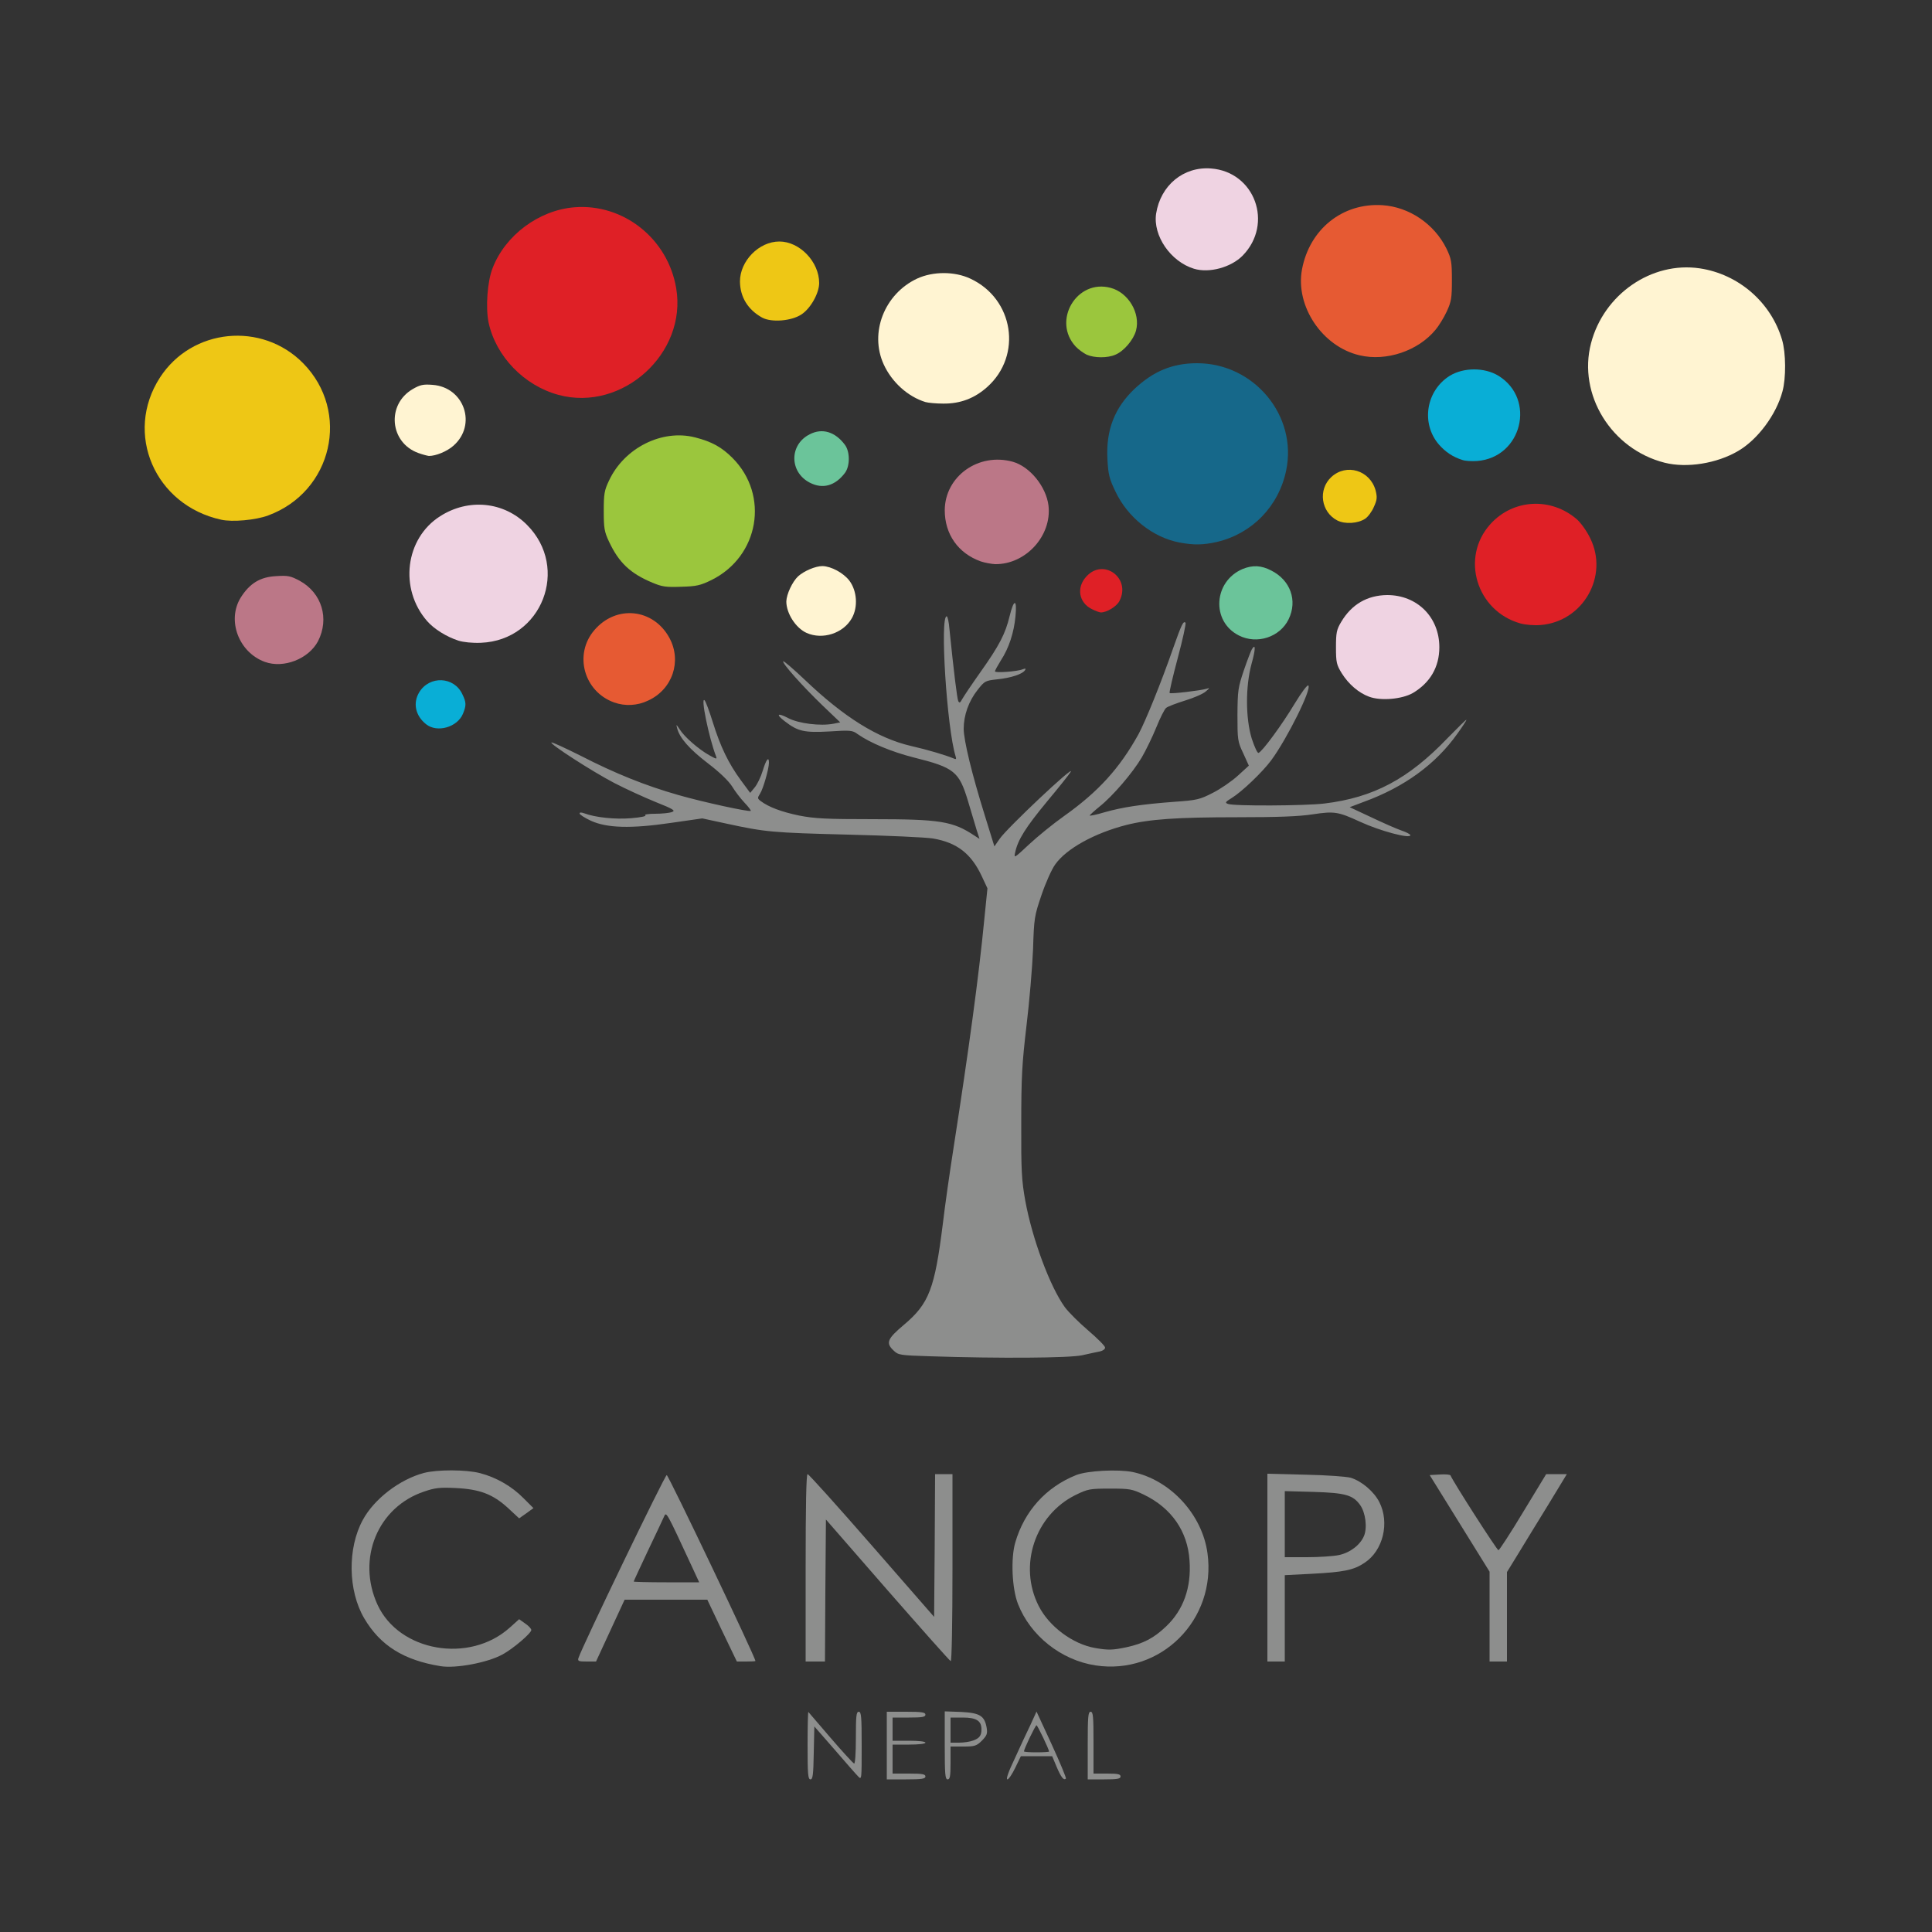 <?xml version="1.0" encoding="utf-8"?>
<!DOCTYPE svg PUBLIC "-//W3C//DTD SVG 1.0//EN" "http://www.w3.org/TR/2001/REC-SVG-20010904/DTD/svg10.dtd">
<svg version="1.0" xmlns="http://www.w3.org/2000/svg" width="1000px" height="1000px" viewBox="0 0 1000 1000" preserveAspectRatio="xMidYMid meet">
 <rect x="0" y="0" width="1000" height="1000" fill="#333333" stroke="none"/>
 <g fill="#16688a">
  <path d="M610.5 280.8 c-13.8 -2.6 -26.8 -13 -33.1 -26.3 -3.2 -6.6 -3.8 -8.9 -4.2 -16.9 -0.8 -15 3.7 -26.5 14 -36.3 9.8 -9.2 19.7 -13.3 32.4 -13.3 29.5 0 52.1 27.2 46.1 55.6 -3.9 18.5 -17.6 32.6 -35.8 36.9 -7.1 1.6 -12 1.7 -19.4 0.3z"/>
 </g>
 <g fill="#df2026">
  <path d="M787 322.7 c-22.8 -6.4 -31.2 -34.1 -15.6 -51.4 11.8 -13.1 31.5 -14.1 44.9 -2.4 2 1.8 5.1 6.1 6.8 9.7 9.7 19.6 -3.7 43.1 -25.6 44.9 -3.5 0.3 -7.9 -0.1 -10.5 -0.8z"/>
  <path d="M565.2 315.3 c-6.8 -3.3 -8.2 -11.2 -2.9 -16.9 8.9 -9.8 23.3 0.9 17.1 12.7 -1.4 2.8 -6.5 5.9 -9.6 5.9 -0.7 0 -2.8 -0.8 -4.6 -1.7z"/>
  <path d="M289.1 204.4 c-17.8 -4.8 -32.4 -19.9 -36.2 -37.4 -1.6 -7.7 -0.7 -21.3 2.1 -28.3 6.5 -16.9 23.9 -29.9 42.2 -31.4 25.4 -2.1 48.5 16.2 52.8 41.9 5.7 33.7 -27.9 64.1 -60.9 55.2z"/>
 </g>
 <g fill="#e65a33">
  <path d="M317.9 363.6 c-15.7 -5.6 -21 -24.9 -10.3 -37.4 11.3 -13.3 30.6 -11.3 38.9 4 6.5 12 1.6 26.6 -11 32.4 -5.6 2.7 -12 3 -17.6 1z"/>
  <path d="M703.7 183.9 c-19.3 -4.5 -33.3 -25.4 -29.8 -44.4 3.9 -20.9 21 -34.6 41.6 -33.3 13.9 0.9 26.9 9.7 33.2 22.5 2.5 5.2 2.8 6.8 2.8 16.3 0 9.3 -0.3 11.1 -2.7 16.3 -1.5 3.2 -4.1 7.4 -5.7 9.3 -9 11 -25.5 16.6 -39.4 13.3z"/>
 </g>
 <g fill="#09aed6">
  <path d="M220.6 374.9 c-5.6 -4.4 -7 -11 -3.6 -16.6 5.3 -8.7 18 -8.2 22.3 1 2.1 4.3 2.1 5.8 0.3 10.2 -2.9 6.9 -13.3 9.9 -19 5.4z"/>
  <path d="M757 238.1 c-5.1 -1.6 -8.9 -4.2 -12.3 -8.1 -9.3 -10.9 -6.6 -27.8 5.7 -35.5 7.2 -4.4 18 -4.4 25.2 0 19.6 12.1 12.1 42.3 -11 44.1 -2.8 0.2 -6.2 0 -7.6 -0.5z"/>
 </g>
 <g fill="#9bc63d">
  <path d="M337.7 301.6 c-11.5 -4.8 -17.4 -10.4 -22.5 -21.3 -2.4 -5.1 -2.7 -7 -2.7 -15.8 0 -8.8 0.3 -10.7 2.7 -15.7 7.9 -17 27.5 -26.8 44.6 -22.4 8.6 2.2 13.7 5 19.3 10.6 19.3 19.3 13.8 51 -10.8 63.2 -5.7 2.8 -7.8 3.3 -15.7 3.5 -7.9 0.3 -9.9 0 -14.9 -2.1z"/>
  <path d="M562.5 183.6 c-1.6 -0.8 -4.2 -2.6 -5.7 -4.2 -12.4 -13.3 0.5 -35.2 18.1 -30.4 9.1 2.4 15.5 13.1 13.1 22.1 -1.3 4.8 -6.3 10.7 -10.7 12.5 -4.1 1.8 -10.9 1.7 -14.8 0z"/>
 </g>
 <g fill="#8d8e8d">
  <path d="M418 903.3 c0 -9.7 0.2 -17.4 0.4 -17.2 0.2 0.2 5.4 6.3 11.5 13.4 6.2 7.2 11.7 13.2 12.2 13.3 0.5 0.2 0.9 -5.3 0.9 -13.2 0 -11.4 0.2 -13.6 1.5 -13.6 1.3 0 1.5 2.6 1.5 17.7 0 17.3 0 17.7 -1.8 15.8 -1.1 -1.1 -6.6 -7.4 -12.3 -14 l-10.4 -11.9 -0.3 13.7 c-0.2 11.3 -0.5 13.7 -1.7 13.7 -1.3 0 -1.5 -2.8 -1.5 -17.7z"/>
  <path d="M459 903.5 l0 -17.5 10 0 c8.2 0 10 0.3 10 1.5 0 1.2 -1.6 1.5 -8.5 1.5 l-8.5 0 0 6 0 6 8.5 0 c5 0 8.5 0.4 8.5 1 0 0.6 -3.5 1 -8.5 1 l-8.5 0 0 7.5 0 7.5 8.5 0 c6.9 0 8.5 0.3 8.5 1.5 0 1.2 -1.8 1.5 -10 1.5 l-10 0 0 -17.5z"/>
  <path d="M489 903.4 l0 -17.6 8.5 0.3 c9.7 0.5 12.1 2 13.2 8.2 0.5 3.1 0.1 4 -2.5 6.7 -2.8 2.7 -3.6 3 -9.6 3 l-6.6 0 0 8.5 c0 6.9 -0.3 8.5 -1.5 8.5 -1.3 0 -1.5 -2.6 -1.5 -17.6z m14.7 -2.5 c3.3 -1.2 4.3 -2.6 4.3 -5.8 0 -4.4 -2.6 -6.1 -9.7 -6.1 l-6.3 0 0 6.5 0 6.5 4.4 0 c2.5 0 5.7 -0.5 7.3 -1.1z"/>
  <path d="M525.2 910.3 c2.7 -6 6.4 -13.9 8.2 -17.6 l3.1 -6.8 7.9 17.1 c4.3 9.4 7.6 17.3 7.3 17.6 -1.1 1.1 -2.5 -0.7 -4.8 -6.1 l-2.3 -5.5 -8.1 0 -8.1 0 -2.9 6 c-1.6 3.3 -3.4 6 -4.1 6 -0.8 0 0.6 -4.1 3.8 -10.7z m17.8 -3.7 c0 -1.1 -6 -13.6 -6.5 -13.6 -0.6 0 -6.5 12.3 -6.5 13.5 0 0.3 2.9 0.5 6.5 0.5 3.6 0 6.5 -0.2 6.5 -0.4z"/>
  <path d="M563 903.5 c0 -14.9 0.2 -17.5 1.5 -17.5 1.3 0 1.5 2.4 1.5 16 l0 16 7 0 c5.6 0 7 0.3 7 1.5 0 1.2 -1.6 1.5 -8.5 1.5 l-8.5 0 0 -17.5z"/>
  <path d="M228 862.4 c-19.1 -3.1 -31.2 -10.7 -39.5 -24.8 -8.4 -14.3 -8.7 -36.3 -0.7 -50.9 5.8 -10.8 19.1 -21 31.6 -24.3 6.8 -1.8 21.8 -1.8 29.1 0.1 8.4 2.2 16.4 6.8 22.4 12.9 l5.2 5.2 -3.7 2.7 -3.7 2.6 -5.8 -5.4 c-7.8 -7.1 -14.5 -9.7 -27.1 -10.3 -8.1 -0.4 -10.7 -0.1 -16.2 1.8 -24.1 8 -35.1 34.8 -24.2 58.6 11.2 24.3 47.5 30.6 68.4 11.9 l4.9 -4.4 3.1 2.2 c1.8 1.2 3.2 2.7 3.2 3.4 0 1.6 -9.4 9.7 -15 12.7 -7.7 4.2 -24.1 7.3 -32 6z"/>
  <path d="M567 862 c-17.8 -2.7 -33.7 -15.4 -40.1 -31.8 -3.1 -7.9 -3.8 -23.6 -1.4 -31.8 4.7 -16.2 15.8 -28.6 31.5 -34.9 5.8 -2.3 21.6 -3.1 29.2 -1.6 19.6 4.1 36.1 22 38.8 42.1 4.7 34.3 -24.2 63.2 -58 58z m16.1 -9.4 c8.7 -1.9 14.1 -4.7 20.4 -10.7 9 -8.5 13.2 -20.1 12.2 -34.2 -1 -15.2 -9.4 -27.2 -23.7 -34.1 -6.1 -2.9 -7.2 -3.1 -17.5 -3.1 -10.5 0 -11.4 0.2 -17.8 3.3 -21 10.4 -29.7 36.5 -19.1 57.4 5.4 10.7 17.7 19.8 29.2 21.8 7 1.2 9.1 1.1 16.3 -0.4z"/>
  <path d="M299.4 858.2 c1.9 -5.9 44.7 -94.7 45.7 -94.7 0.9 0 45.9 94.3 45.9 96.2 0 0.2 -2.2 0.3 -4.8 0.3 l-4.8 0 -7.7 -16 -7.6 -16 -21.4 0 -21.4 0 -7.4 16 -7.4 16 -4.8 0 c-4.2 0 -4.8 -0.2 -4.3 -1.8z m58.7 -47.4 c-13.3 -28.7 -13.2 -28.5 -14.4 -25.8 -0.6 1.4 -4.4 9.4 -8.4 17.8 -4 8.5 -7.3 15.6 -7.3 15.8 0 0.2 7.6 0.4 17 0.4 l16.9 0 -3.8 -8.2z"/>
  <path d="M417 811.5 c0 -31.8 0.3 -48.5 1 -48.5 0.6 0 15.5 16.6 33.3 37 l32.2 36.9 0.3 -36.9 0.2 -37 4.5 0 4.5 0 0 48.6 c0 28.4 -0.4 48.4 -0.9 48.2 -0.5 -0.1 -15.2 -16.7 -32.8 -36.8 l-31.8 -36.5 -0.3 36.8 -0.2 36.7 -5 0 -5 0 0 -48.5z"/>
  <path d="M656 811.4 l0 -48.6 19.8 0.5 c10.8 0.2 21.4 1 23.4 1.6 5.7 1.8 11.9 7.1 14.7 12.5 5.5 10.7 2 25.2 -7.6 31.5 -5.7 3.8 -10.6 4.8 -27.5 5.7 l-13.8 0.7 0 22.3 0 22.4 -4.5 0 -4.5 0 0 -48.6z m37 -6.5 c5.8 -1.2 11.1 -5.3 13 -9.9 1.8 -4.3 0.8 -12.1 -2 -16 -3.7 -5.2 -7.7 -6.3 -24.2 -6.8 l-14.8 -0.4 0 17.1 0 17.1 11.5 0 c6.2 0 13.7 -0.5 16.5 -1.1z"/>
  <path d="M771 836.8 l0 -23.3 -15.5 -25 -15.5 -25 5.2 -0.3 c2.9 -0.2 5.4 0 5.6 0.5 1.2 3.1 24.1 38.8 24.8 38.7 0.5 -0.1 6.3 -9 12.8 -19.8 l11.9 -19.6 5.3 0 5.4 0 -9.6 15.8 c-5.3 8.6 -12.3 20 -15.5 25.3 l-5.9 9.6 0 23.1 0 23.2 -4.5 0 -4.5 0 0 -23.2z"/>
  <path d="M481.3 702 c-15.4 -0.5 -16.3 -0.6 -18.7 -2.9 -4.3 -4 -3.4 -6.1 5.4 -13.5 12.9 -10.9 15.8 -18.6 20 -52.1 1.1 -9.4 3.6 -26.9 5.5 -39 8 -51.5 13.1 -89 16 -118.9 l1.6 -15.8 -2.9 -6.2 c-5.5 -11.8 -12.9 -17.5 -25.3 -19.6 -3.5 -0.6 -23.3 -1.5 -43.9 -2 -39.2 -1 -42.7 -1.3 -63 -5.7 l-12.5 -2.7 -16 2.3 c-21 3.1 -33.4 2.7 -41.7 -1.1 -3.2 -1.5 -5.8 -3.2 -5.8 -3.7 0 -0.7 0.8 -0.7 2.5 -0.1 5.6 2.1 15.9 3.2 24.2 2.5 4.7 -0.4 8 -1 7.3 -1.5 -0.7 -0.4 1.6 -0.8 5.1 -0.8 3.5 0 7.4 -0.4 8.7 -0.9 2 -0.7 0.8 -1.5 -8.5 -5.2 -5.9 -2.4 -15.5 -6.8 -21.3 -9.8 -11.5 -6 -33.5 -20.2 -32.6 -21 0.3 -0.3 7.2 2.9 15.4 7 17.5 9 33.4 15.4 50.3 20.2 12.5 3.6 36.8 8.9 37.5 8.2 0.2 -0.2 -1.2 -2.1 -3.3 -4.3 -2 -2.1 -4.9 -5.9 -6.4 -8.4 -1.8 -2.8 -6.4 -7.3 -12.6 -12 -9.5 -7.3 -14.5 -13 -15.8 -18 -0.6 -2.3 -0.5 -2.2 1.3 0.5 2.4 3.9 9.8 10.3 15.3 13.4 3.8 2.1 4.1 2.2 3.5 0.5 -3.7 -9.6 -8.1 -31.2 -5.9 -28.9 0.6 0.6 2.5 5.7 4.3 11.5 3.9 12.5 8.1 21.2 14.5 29.9 l4.8 6.5 2.3 -2.8 c1.3 -1.5 3.2 -5.4 4.2 -8.7 1.7 -5.7 3.2 -7.7 3.2 -4.1 0 3.1 -3 13.6 -4.6 16 -1.4 2.2 -1.4 2.5 0.3 3.8 4.1 3.1 10.7 5.6 19.8 7.5 8.2 1.6 14 1.9 38.3 1.9 34.8 0 41.4 1.1 52.4 8.4 l2.8 1.8 -1.4 -4.3 c-0.7 -2.4 -2.8 -9.3 -4.6 -15.4 -4.6 -15.2 -7.1 -17.2 -27.9 -22.4 -11.5 -2.9 -22.8 -7.6 -29.3 -12.2 -2.5 -1.9 -3.8 -2 -14.5 -1.3 -12.9 0.7 -16.3 0 -23 -5.2 -4.9 -3.7 -4 -4.7 1.7 -1.7 5.4 2.8 16.6 4.2 23.4 2.9 l3.5 -0.7 -9.1 -8.7 c-10.3 -9.9 -21.2 -22.1 -20.4 -22.9 0.3 -0.3 5.3 4 11.1 9.5 20.3 19.4 37.8 30.3 55 34.3 8.8 2 18.1 4.8 21.9 6.4 1.5 0.7 1.7 0.5 1.2 -1.1 -4.5 -14.5 -8.2 -72.4 -4.6 -72.4 0.5 0 1.1 2.8 1.4 6.3 2.3 22.6 4 36.4 4.6 37.6 0.6 1.1 1 0.9 2 -1 0.7 -1.3 5 -7.7 9.6 -14.2 9.7 -13.7 12.8 -19.7 15 -28.9 2.2 -9 3.9 -8.9 3 0.3 -0.8 8.4 -3.4 16.4 -7.6 22.8 -1.6 2.6 -3 5.1 -3 5.6 0 0.9 11.6 0.1 14.4 -1.1 1.4 -0.5 1.7 -0.4 1.2 0.4 -1.2 2.1 -7.4 4.1 -14.3 4.8 -6.3 0.7 -6.6 0.8 -10.3 5.5 -4.6 5.8 -7.2 13.1 -7.2 20.2 0.1 6.1 4.1 22.9 11 45 l4.9 15.8 2.7 -3.9 c3.9 -5.7 39.1 -38.8 36.8 -34.7 -0.6 1.1 -6.1 8 -12.2 15.3 -11.1 13.4 -15.1 19.8 -16.5 26.2 -0.8 3.4 -0.7 3.4 7.2 -4 4.4 -4.1 12.4 -10.6 17.9 -14.5 17.9 -12.7 28.9 -24.8 38.7 -42.5 3.6 -6.7 11.7 -26.6 18.1 -45 4.1 -11.6 5.1 -13.8 6.2 -12.7 0.4 0.3 -1.4 8.6 -4 18.3 -2.6 9.7 -4.5 17.9 -4.2 18.1 0.5 0.6 16.2 -1.3 19.1 -2.2 1.8 -0.6 1.7 -0.4 -0.4 1.4 -1.3 1.2 -6.1 3.3 -10.7 4.7 -4.5 1.4 -9 3.1 -9.8 3.8 -0.8 0.6 -3.1 5.1 -5.1 10.1 -2 4.9 -5.4 11.9 -7.5 15.5 -4.7 8 -15.1 20.1 -21.9 25.5 -2.7 2.2 -5 4.3 -5.1 4.6 0 0.3 3.5 -0.4 7.8 -1.7 9.2 -2.6 18.8 -4.1 36.2 -5.4 11.5 -0.8 13.1 -1.2 19.7 -4.6 4 -2 9.8 -6 13 -8.9 l5.7 -5.2 -2.9 -6.4 c-2.9 -6.1 -3 -7 -3 -19.9 0.1 -12.6 0.3 -14.1 3.3 -23 1.8 -5.3 3.7 -10.2 4.2 -11 2 -3.2 1.9 0.1 -0.2 7.6 -3.2 11.8 -3.1 28.2 0.1 38.7 1.4 4.2 2.9 7.6 3.5 7.4 1.9 -0.6 12.1 -14.5 18.6 -25.3 3.7 -6.1 6.7 -10.1 7.2 -9.6 1.8 1.8 -10.9 27.4 -19.2 38.7 -4.6 6.2 -15.2 16.3 -20.4 19.5 -3.4 2.1 -3.7 2.5 -2 3.1 3 1.2 39.9 1 49.9 -0.2 25.5 -3.1 43.5 -12.7 63.8 -33.9 5.4 -5.5 9.7 -9.8 9.7 -9.4 0 0.4 -2.1 3.6 -4.7 7.2 -11.2 15.8 -27.5 27.6 -48.3 35.2 l-7.4 2.8 10.9 5.1 c6.1 2.9 13.1 6 15.7 6.9 2.7 0.9 4.8 2 4.8 2.5 0 2 -15.7 -2.2 -25.9 -6.9 -11.5 -5.3 -13.4 -5.6 -24.7 -3.9 -7.1 1.1 -18 1.5 -39 1.5 -31.3 0 -45.5 1 -57.4 4 -16.4 4.2 -31 12.2 -36.8 20.4 -1.8 2.4 -5 9.6 -7.1 15.8 -3.7 10.9 -3.9 11.9 -4.4 28.3 -0.4 9.4 -1.9 27.1 -3.4 39.5 -2.3 19.5 -2.7 26.3 -2.7 50.5 -0.1 24.5 0.2 29.5 2.1 40.1 3.6 19.6 12.7 44.2 20.4 54.9 1.8 2.5 7.2 7.9 12.1 12.1 4.8 4.1 8.8 8.1 8.8 8.9 0 0.8 -1.2 1.7 -2.7 2 -1.6 0.3 -5.7 1.2 -9.3 2 -6.7 1.4 -42.2 1.7 -78.7 0.5z"/>
 </g>
 <g fill="#bb7787">
  <path d="M137.1 342.6 c-13.5 -4.9 -19.8 -21.5 -12.5 -33.3 4.6 -7.3 10 -10.7 18.4 -11.1 6 -0.4 7.4 -0.1 12.1 2.4 11.5 6.3 15.5 19.6 9.5 31.3 -4.9 9.2 -17.8 14.2 -27.5 10.7z"/>
  <path d="M507.7 290.6 c-11.8 -4.2 -18.7 -14.1 -18.7 -26.5 0.1 -17.6 17.5 -30 35.2 -25.1 8.9 2.5 17.3 12.9 18.5 22.7 1.8 15.6 -11.8 30.5 -27.6 30.3 -2 -0.1 -5.3 -0.7 -7.4 -1.4z"/>
 </g>
 <g fill="#6bc49a">
  <path d="M641.2 328.9 c-14.4 -7.3 -13.1 -28 2 -34.4 5.2 -2.1 9.6 -1.9 14.8 0.8 9.9 5 13.7 15.5 9 25.2 -4.5 9.3 -16.4 13.2 -25.8 8.4z"/>
  <path d="M419.1 249.8 c-10.6 -5.5 -10.6 -19.7 0 -25 6.5 -3.4 13.2 -1.3 18.2 5.4 2.7 3.6 2.7 10.9 0.1 14.5 -5.1 6.8 -11.6 8.6 -18.3 5.1z"/>
 </g>
 <g fill="#eec715">
  <path d="M692.2 269.4 c-8.5 -4.4 -10.1 -16 -3.1 -22.5 7.8 -7.2 20 -3.5 22.9 6.9 0.9 3.6 0.8 4.9 -0.9 8.6 -1 2.4 -3.1 5.2 -4.5 6.1 -3.8 2.5 -10.4 2.9 -14.4 0.9z"/>
  <path d="M114.5 269 c-34.4 -7.5 -50.4 -44.7 -31.7 -73.6 16.5 -25.5 52.7 -29.1 74.1 -7.4 24.7 25.1 15.2 66.5 -18.1 78.8 -6.4 2.4 -18.5 3.5 -24.3 2.2z"/>
  <path d="M394.5 164.4 c-7.4 -4.1 -11.4 -10.6 -11.5 -18.7 0 -10.6 9.8 -20.7 20.4 -20.7 10.5 0 20.6 10.5 20.6 21.5 0 5.2 -4.4 13.1 -9.1 16.2 -5.2 3.5 -15.6 4.3 -20.4 1.7z"/>
 </g>
 <g fill="#efd3e2">
  <path d="M708.6 360.6 c-5.4 -2 -10.6 -6.5 -14.1 -12.1 -2.7 -4.4 -3 -5.6 -3 -13.4 0 -7.6 0.3 -9.2 2.7 -13.2 5.4 -9.1 13.5 -13.8 23.8 -13.9 15.5 0 27 11.4 27 27 0 10.3 -4.8 18.4 -13.7 23.7 -5.6 3.2 -16.6 4.2 -22.7 1.9z"/>
  <path d="M237.3 331.6 c-6.2 -2 -12.6 -6 -16.2 -10.1 -14.6 -16.7 -11.4 -42.8 6.7 -54.3 14.7 -9.4 33 -7.6 45 4.5 22.2 22.3 7.7 59.7 -23.8 61 -4.5 0.2 -9.2 -0.3 -11.7 -1.1z"/>
  <path d="M618 139.1 c-12.1 -3.7 -21.3 -17.1 -19.6 -28.5 2.3 -14.7 14.2 -24.5 28.4 -23.4 22.7 1.7 32.5 28.6 16.4 45.1 -6 6.1 -17.3 9.2 -25.2 6.8z"/>
 </g>
 <g fill="#fff4d2">
  <path d="M417.5 327.6 c-5.6 -2.5 -10.5 -10.1 -10.5 -16.3 0.1 -3.7 3.1 -10.2 6.1 -13 3.1 -2.8 9 -5.3 12.6 -5.3 4.5 0.1 10.8 3.5 13.9 7.5 4 5.3 4.6 13.7 1.3 19.5 -4.4 7.8 -15.1 11.3 -23.4 7.6z"/>
  <path d="M861.6 239.5 c-27.6 -7 -45 -35.3 -38.1 -61.8 6.6 -25.4 31.4 -42.5 56.3 -38.8 20.1 3 36.9 17.6 42.6 37 2 6.7 2.1 19.8 0.2 26.7 -3.2 12 -12.8 24.9 -22.9 30.8 -11 6.5 -26.6 9 -38.1 6.1z"/>
  <path d="M216.6 234.5 c-14.9 -5.3 -16.7 -25.1 -3 -33.1 3.8 -2.2 5.4 -2.6 10.3 -2.2 16.4 1.2 23.1 20.7 10.8 31.5 -3.4 3 -9.1 5.3 -12.7 5.3 -0.8 -0.1 -3.2 -0.7 -5.4 -1.5z"/>
  <path d="M479 208.1 c-9.1 -2.8 -17.4 -10.3 -21.6 -19.5 -7.5 -16.4 0.4 -36.5 17.3 -44.4 8.2 -3.8 19.4 -3.8 27.5 0 22.5 10.4 27.1 39.7 8.8 56.1 -6.6 5.9 -14 8.7 -22.8 8.6 -3.7 0 -7.8 -0.4 -9.2 -0.8z"/>
 </g>
</svg>